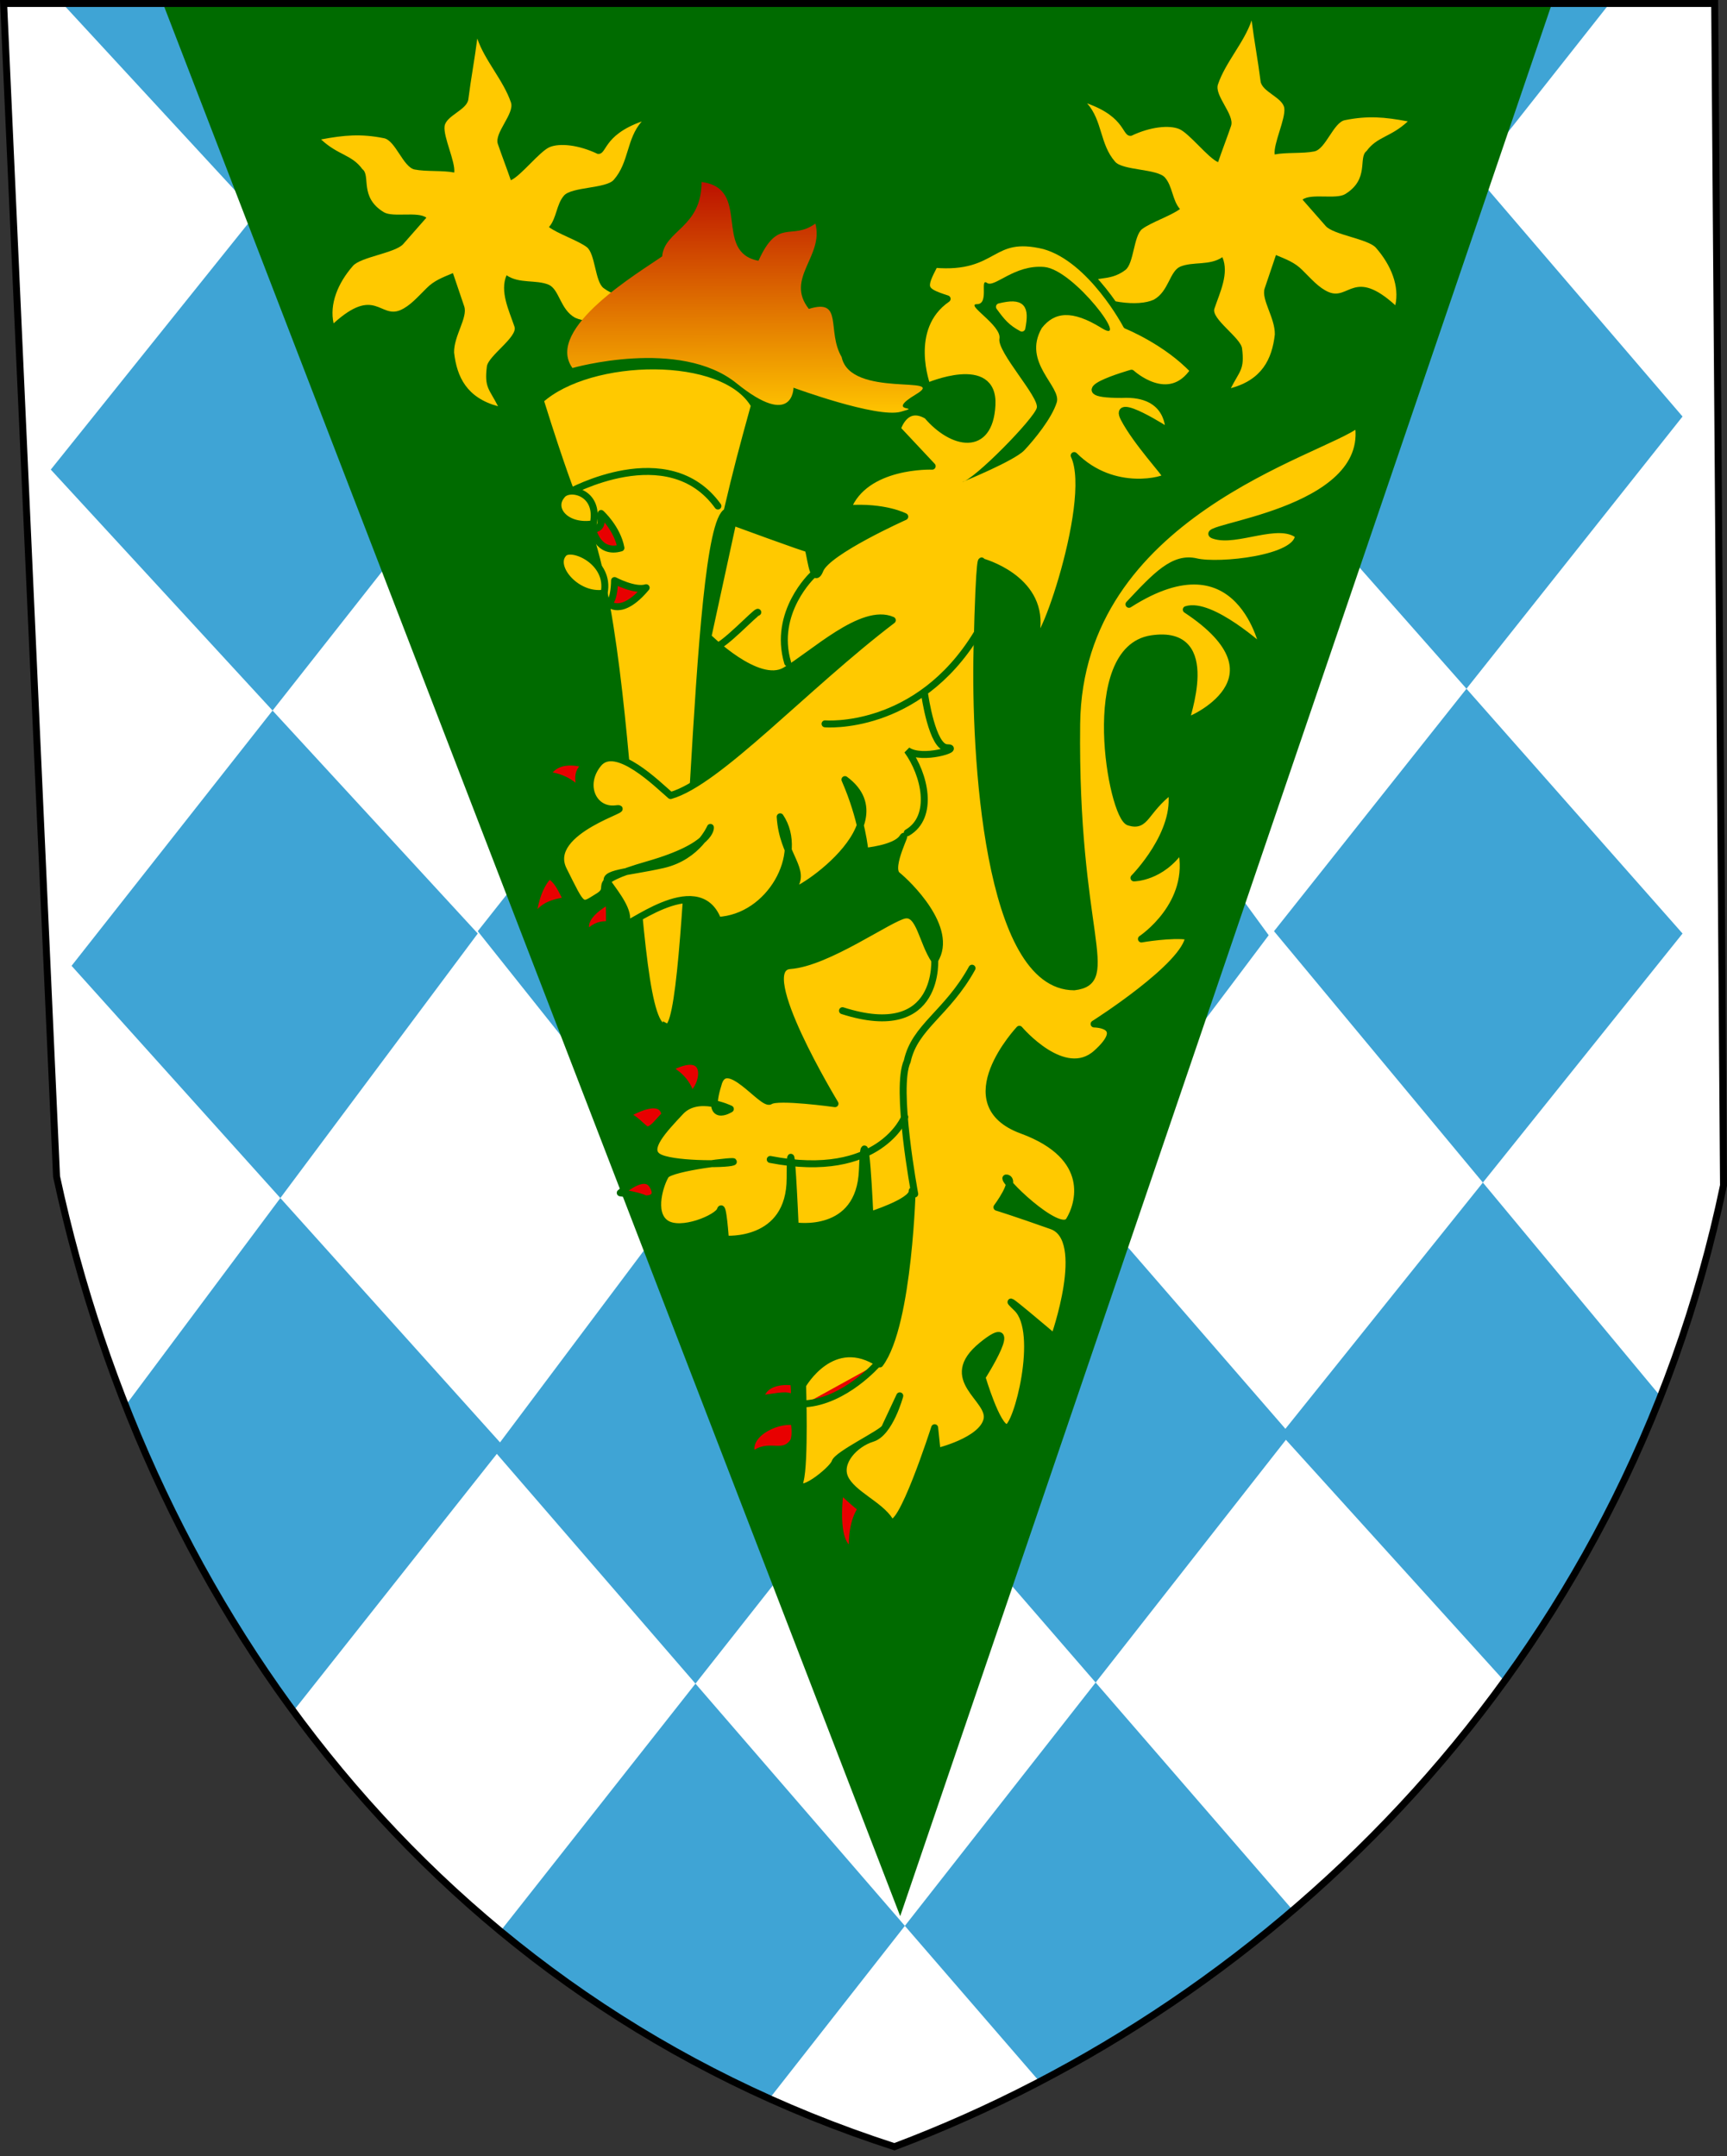 <?xml version="1.0" encoding="UTF-8" standalone="no"?>
<!-- Created with Sodipodi ("http://www.sodipodi.com/") -->

<svg
   xmlns:dc="http://purl.org/dc/elements/1.1/"
   xmlns:cc="http://creativecommons.org/ns#"
   xmlns:rdf="http://www.w3.org/1999/02/22-rdf-syntax-ns#"
   xmlns:svg="http://www.w3.org/2000/svg"
   xmlns="http://www.w3.org/2000/svg"
   xmlns:xlink="http://www.w3.org/1999/xlink"
   xmlns:sodipodi="http://sodipodi.sourceforge.net/DTD/sodipodi-0.dtd"
   xmlns:inkscape="http://www.inkscape.org/namespaces/inkscape"
   height="374.55"
   id="svg548"
   width="300"
   inkscape:version="0.91 r13725"
   sodipodi:version="0.32"
   version="1.0"
   sodipodi:docname="Coat_of_arms_of_South_Georgia_and_the_South_Sandwich_Islands.svg">
  <rect width="100%" height="100%" fill="#333333" stroke="none"/>
  <defs
     id="defs550">
    <linearGradient
       id="linearGradient743">
      <stop
         id="stop744"
         offset="0"
         style="stop-color:#b50000;stop-opacity:1;" />
      <stop
         id="stop745"
         offset="1"
         style="stop-color:#ffc500;stop-opacity:1;" />
    </linearGradient>
    <linearGradient
       id="linearGradient748"
       x1="125.913"
       x2="126.024"
       xlink:href="#linearGradient743"
       y1="316.383"
       y2="337.232"
       gradientTransform="matrix(3.371,0,0,2.188,-112.617,-769.73)"
       gradientUnits="userSpaceOnUse" />
  </defs>
  <sodipodi:namedview
     id="base"
     inkscape:zoom="0.89370371"
     inkscape:cx="372.04724"
     inkscape:cy="186.02362"
     inkscape:window-width="869"
     inkscape:window-height="579"
     inkscape:window-x="132"
     inkscape:window-y="176"
     inkscape:current-layer="svg548"
     showgrid="false"
     showguides="false"
     inkscape:guide-bbox="true"
     fit-margin-bottom="1"
     fit-margin-top="0"
     fit-margin-left="0"
     fit-margin-right="0" />
  <path
     inkscape:connector-curvature="0"
     style="fill:#ffffff;fill-opacity:1;fill-rule:evenodd;stroke-width:1.2;stroke-miterlimit:4;stroke-dasharray:none"
     sodipodi:nodetypes="cccccc"
     id="path552"
     d="m 0.632,0.605 297.229,0 c 0,0 1.023,133.805 1.534,205.304 C 282.03,289.154 221.766,347.885 155.375,372.909 76.218,347.372 26.165,280.47 9.824,204.375 6.759,136.451 0.632,0.605 0.632,0.605 Z" />
  <g
     transform="matrix(2.758,0,0,2.758,-299.664,-674.611)"
     style="fill:#3fa4d5;fill-opacity:1;stroke-width:0.438;stroke-miterlimit:4;stroke-dasharray:none"
     id="g971">
    <path
       style="fill:#3fa4d5;fill-opacity:1;fill-rule:evenodd;stroke-width:1.2;stroke-miterlimit:4;stroke-dasharray:none"
       d="m 102.66,-100.029 -17.92,0.4 31.504,34.127 -13.584,-34.527 z m 13.584,34.527 1.199,3.047 0.75,-0.936 -1.949,-2.111 z m 1.199,3.047 -34.699,43.273 38.27,41.578 19.879,-25.248 -23.449,-59.604 z m 3.57,84.852 -34.684,44.049 36.027,40.072 34.068,-45.646 -35.412,-38.475 z m 1.344,84.121 -26.867,35.998 c 7.301,17.923 17.79,37.837 29.074,52.57 l 35.15,-44.42 34.275,39.646 13.812,-17.527 -22.303,-57.748 -25.234,33.646 -37.908,-42.166 z m 71.633,83.795 -33.58,42.611 c 15.002,12.346 31.596,22.303 46.598,28.676 L 230.125,232.111 193.99,190.312 Z m 36.135,41.799 23.08,26.699 c 16.595,-8.363 29.606,-17.921 43.809,-29.471 l -33.971,-39.219 -32.918,41.99 z m 32.918,-41.99 32.836,-41.885 37.369,41.268 c 10.753,-14.841 19.907,-31.261 26.938,-49.162 l -30.32,-36.496 -34.076,42.494 -27.848,-32.1 -19.914,58.545 15.016,17.336 z M 329.865,103.846 364.32,60.875 327.035,18.633 293.824,60.473 329.865,103.846 Z m -2.83,-85.213 37.285,-46.973 -35.26,-41.145 -21.689,65.838 19.664,22.279 z m 2.025,-88.117 0.799,-2.43 -1.379,1.752 0.58,0.678 z m 0.799,-2.43 21.898,-27.734 -12.764,0 -9.135,27.734 z m -167.459,124.822 -5.977,7.566 17.125,21.506 -11.148,-29.072 z m 125.275,1.094 -8.59,25.49 c 0.375,-0.4 13.822,-18.322 13.822,-18.322 l -5.232,-7.168 z"
       transform="matrix(0.365,0,0,0.365,81.65,281.18)"
       id="path555"
       inkscape:connector-curvature="0" />
  </g>
  <path
     style="fill:#006b00;fill-opacity:1;fill-rule:evenodd;stroke-width:1.2;stroke-miterlimit:4;stroke-dasharray:none"
     d="M 28.311,0.606 156.376,332.856 269.596,0.606 l -241.285,0 z"
     id="path553"
     inkscape:connector-curvature="0" />
  <g
     id="g4628"
     transform="matrix(0.967,0,0,0.967,-67.265,102.468)"
     style="stroke-width:1.251;stroke-miterlimit:4;stroke-dasharray:none">
    <path
       d="m 189.258,78.514 c 4.769,2.497 4.64,-89.704 10.904,-92.565 1.79,-7.635 2.688,-10.978 4.925,-19.086 -5.371,-9.546 -29.538,-9.067 -38.49,-0.955 4.027,12.883 5.817,17.178 5.817,17.178 12.086,19.563 9.686,97.509 16.844,95.429 z"
       id="path567"
       sodipodi:nodetypes="cccccc"
       style="font-size:12px;fill:#ffc900;fill-rule:evenodd;stroke:#006b00;stroke-width:1.251;stroke-linecap:round;stroke-miterlimit:4;stroke-dasharray:none"
       inkscape:connector-curvature="0" />
    <path
       d="m 320.215,-51.131 c -7.419,-6.732 -8.3,-0.851 -11.95,-2.357 -1.788,-0.75 -3.189,-2.425 -4.744,-3.948 -1.352,-1.388 -2.959,-1.963 -4.747,-2.716 -0.673,1.993 -1.35,3.986 -2.023,5.982 -0.676,1.993 1.878,5.294 1.82,8.287 -0.506,4.449 -2.319,8.128 -7.898,9.653 1.591,-3.154 2.494,-3.307 2.009,-7.153 -0.241,-1.922 -5.62,-5.333 -4.958,-7.153 0.988,-2.924 2.669,-6.307 1.426,-9.228 -2.294,1.563 -5.281,0.745 -7.575,1.697 -1.922,0.86 -2.053,4.438 -4.731,5.927 -2.743,1.284 -8.796,0.649 -13.847,-2.22 3.088,-2.341 5.639,-0.761 8.727,-3.104 1.544,-1.172 1.473,-6.187 3.017,-7.359 1.544,-1.172 5.242,-2.42 6.786,-3.592 -1.388,-1.582 -1.314,-4.087 -2.702,-5.667 -1.391,-1.582 -7.548,-1.24 -8.938,-2.822 -2.776,-3.162 -2.248,-7.326 -5.026,-10.488 7.189,2.579 6.146,6.083 7.95,5.817 3.406,-1.632 6.806,-1.957 8.591,-1.207 1.788,0.753 5.188,5.196 6.975,5.949 0.673,-1.993 1.656,-4.525 2.332,-6.518 0.676,-1.996 -3.033,-5.45 -2.357,-7.443 1.35,-3.986 4.7,-7.512 6.05,-11.5 0.485,3.846 1.122,7.079 1.607,10.926 0.241,1.922 4.021,2.921 4.265,4.845 0.241,1.922 -1.977,6.384 -1.733,8.306 2.064,-0.411 5.051,-0.131 7.112,-0.545 2.064,-0.411 3.436,-5.207 5.5,-5.617 4.128,-0.824 7.101,-0.572 11.306,0.219 -3.088,2.88 -5.483,2.686 -7.419,5.336 -1.544,1.172 0.602,5.034 -3.863,7.745 -1.678,0.972 -6.088,-0.197 -7.632,0.975 1.388,1.582 2.779,3.162 4.167,4.744 1.388,1.582 7.624,2.316 9.012,3.898 2.776,3.165 4.249,6.942 3.488,10.334 z"
       id="path564"
       sodipodi:nodetypes="ccscscccscscccscscccscscccscscccscscc"
       style="font-size:12px;fill:#ffc900;fill-rule:evenodd;stroke-width:1.251;stroke-miterlimit:4;stroke-dasharray:none"
       inkscape:connector-curvature="0" />
    <path
       d="m 129.491,-47.882 c 7.419,-6.734 8.3,-0.854 11.949,-2.357 1.785,-0.753 3.189,-2.428 4.744,-3.948 1.352,-1.391 2.957,-1.966 4.744,-2.718 0.676,1.996 1.35,3.989 2.026,5.982 0.676,1.993 -1.881,5.294 -1.82,8.287 0.504,4.449 2.316,8.128 7.895,9.655 -1.591,-3.154 -2.491,-3.31 -2.007,-7.153 0.241,-1.925 5.617,-5.333 4.955,-7.156 -0.986,-2.921 -2.666,-6.305 -1.424,-9.228 2.294,1.566 5.281,0.747 7.575,1.697 1.922,0.86 2.053,4.438 4.731,5.927 2.743,1.287 8.796,0.649 13.847,-2.217 -3.091,-2.343 -5.642,-0.764 -8.727,-3.107 -1.544,-1.172 -1.473,-6.187 -3.017,-7.359 -1.547,-1.172 -5.245,-2.42 -6.789,-3.592 1.391,-1.58 1.317,-4.084 2.705,-5.667 1.391,-1.58 7.547,-1.24 8.935,-2.822 2.779,-3.162 2.25,-7.326 5.026,-10.488 -7.186,2.582 -6.143,6.083 -7.95,5.817 -3.403,-1.632 -6.803,-1.957 -8.591,-1.205 -1.785,0.75 -5.185,5.196 -6.973,5.946 -0.676,-1.993 -1.659,-4.525 -2.332,-6.518 -0.676,-1.993 3.033,-5.448 2.357,-7.441 -1.35,-3.989 -4.7,-7.515 -6.05,-11.5 -0.485,3.846 -1.122,7.077 -1.607,10.923 -0.244,1.922 -4.024,2.924 -4.268,4.846 -0.241,1.924 1.977,6.384 1.736,8.308 -2.064,-0.413 -5.051,-0.134 -7.115,-0.545 -2.061,-0.413 -3.433,-5.207 -5.5,-5.62 -4.128,-0.824 -7.099,-0.572 -11.306,0.219 3.088,2.883 5.486,2.686 7.422,5.336 1.544,1.172 -0.605,5.034 3.863,7.745 1.675,0.972 6.088,-0.195 7.632,0.977 -1.391,1.58 -2.779,3.162 -4.167,4.744 -1.388,1.58 -7.624,2.316 -9.012,3.898 -2.779,3.162 -4.249,6.94 -3.488,10.334 z"
       id="path565"
       sodipodi:nodetypes="ccscscccscscccscscccscscccscscccscscc"
       style="font-size:12px;fill:#ffc900;fill-rule:evenodd;stroke-width:1.251;stroke-miterlimit:4;stroke-dasharray:none"
       inkscape:connector-curvature="0" />
    <path
       d="m 313.549,-29.852 c -6.715,5.248 -50.128,16.22 -50.574,53.916 -0.446,37.693 7.61,46.284 -0.446,47.239 -15.667,0 -17.904,-41.989 -17.455,-60.599 0.443,-18.61 0.892,-15.746 0.892,-15.746 0,0 10.739,2.861 9.847,11.93 -0.895,9.064 10.739,-22.426 6.715,-31.017 7.159,7.159 16.557,4.295 16.557,3.816 0,-0.476 -5.368,-6.201 -7.608,-10.496 -2.237,-4.295 8.057,2.384 8.057,2.384 0,0 0.446,-7.156 -8.506,-6.68 -11.635,0 1.793,-3.816 1.793,-3.816 0,0 6.713,6.201 11.188,-0.479 -4.925,-5.245 -12.084,-8.111 -12.084,-8.111 0,0 -6.266,-11.928 -14.769,-14.312 -9.847,-2.387 -8.506,4.293 -19.694,3.34 -2.237,4.293 -2.237,4.772 2.239,6.201 -7.608,5.251 -3.581,15.746 -3.581,15.746 0,0 12.084,-5.248 11.635,3.34 -0.446,8.59 -7.162,7.159 -11.635,1.911 -4.027,-2.387 -5.371,2.384 -5.371,2.384 l 6.266,6.68 c 0,0 -12.086,-0.476 -15.218,7.635 6.715,-0.476 10.296,1.432 10.296,1.432 0,0 -13.877,6.203 -15.221,9.543 -1.339,3.34 -1.788,-3.819 -2.237,-3.819 -0.446,0 -13.425,-4.769 -13.425,-4.769 l -4.481,20.633 c 0,0 8.957,8.949 13.879,6.086 4.925,-2.863 13.874,-11.451 19.245,-9.067 -15.664,11.93 -31.329,29.106 -39.832,31.493 -2.239,-1.908 -9.847,-9.543 -12.979,-5.727 -3.135,3.819 -0.898,8.59 3.132,8.111 4.027,-0.476 -12.979,3.819 -9.398,10.975 3.581,7.159 3.132,6.68 6.266,4.774 3.132,-1.911 -2.686,-2.387 8.949,-5.727 11.637,-3.34 11.188,-6.682 11.188,-6.682 0,0 -2.237,5.251 -8.5,6.682 -6.266,1.432 -11.191,1.432 -9.847,3.34 1.341,1.908 4.024,5.248 3.132,7.159 -0.895,1.905 12.979,-10.022 16.56,-0.479 9.401,-0.476 15.664,-11.928 11.188,-18.607 0.449,7.156 4.922,9.54 2.237,12.88 -2.686,3.34 21.035,-10.975 9.398,-19.563 3.137,7.159 3.581,12.883 3.581,12.883 0,0 5.371,-0.476 6.715,-2.384 1.341,-1.911 -2.686,5.248 -0.895,6.68 1.788,1.432 10.293,9.543 6.713,15.27 -2.237,-3.34 -2.686,-8.59 -5.368,-8.114 -2.688,0.479 -13.877,8.59 -20.589,9.067 -6.713,0.476 8.057,24.813 8.057,24.813 0,0 -10.296,-1.432 -11.635,-0.479 -1.344,0.955 -8.057,-8.588 -9.401,-2.861 -2.239,7.156 2.237,4.292 2.237,4.292 0,0 -5.817,-2.863 -8.949,0.479 -3.132,3.34 -6.266,6.68 -4.03,8.109 2.239,1.432 12.086,1.432 13.428,0.955 1.341,-0.476 -11.188,0.955 -12.084,2.387 -0.898,1.429 -2.686,6.68 0,8.588 2.686,1.908 9.398,-0.955 9.844,-2.384 0.449,-1.434 0.898,5.248 0.898,5.248 0,0 11.635,0.953 11.635,-10.975 0,-11.928 0.898,8.588 0.898,8.588 0,0 11.635,1.908 12.081,-10.019 0.446,-11.928 1.341,8.111 1.341,8.111 0,0 7.61,-2.387 7.61,-4.292 0,-1.911 -0.449,23.855 -5.817,31.014 -8.506,-5.727 -13.877,3.816 -13.877,3.816 0,0 0.449,13.838 -0.446,17.178 -0.892,3.34 5.817,-1.911 6.266,-3.34 0.446,-1.432 8.503,-5.251 8.952,-6.203 0.446,-0.955 2.683,-5.727 2.683,-5.727 0,0 -1.79,6.68 -4.922,7.635 -3.132,0.955 -6.266,4.295 -4.925,7.159 1.344,2.861 6.269,4.772 8.057,7.632 1.79,2.863 8.057,-16.699 8.057,-16.699 l 0.446,4.292 c 0,0 8.057,-1.905 8.952,-5.724 0.895,-3.816 -8.503,-7.156 -0.895,-13.362 7.608,-6.201 0,5.727 0,5.727 0,0 2.686,9.067 4.476,9.067 1.79,0 6.264,-17.178 1.79,-21.473 -4.476,-4.293 6.713,5.251 6.713,5.251 0,0 6.269,-17.655 -0.446,-20.042 -6.713,-2.384 -9.847,-3.34 -9.847,-3.34 0,0 3.581,-4.772 1.79,-5.248 -1.79,-0.476 9.398,10.499 11.188,7.635 1.79,-2.864 4.476,-11.454 -8.5,-16.223 -12.982,-4.772 -0.449,-18.134 -0.449,-18.134 0,0 8.057,9.543 13.874,4.293 5.817,-5.245 -0.449,-5.245 -0.449,-5.245 0,0 16.56,-10.496 17.006,-15.746 -3.132,-0.479 -8.503,0.476 -8.503,0.476 0,0 9.401,-6.201 7.164,-16.223 -3.583,5.248 -8.506,5.251 -8.506,5.251 0,0 8.057,-8.114 6.713,-15.746 -4.922,3.816 -4.476,6.677 -7.608,5.724 -3.132,-0.953 -8.503,-31.014 4.027,-32.925 12.533,-1.905 5.817,14.794 6.266,14.794 0.446,0 18.799,-7.635 0,-20.042 4.476,-1.432 13.874,7.159 13.874,7.159 0,0 -4.027,-20.997 -24.167,-8.111 4.925,-5.248 8.057,-8.59 12.084,-7.635 4.03,0.955 18.353,-0.476 18.353,-4.772 -3.581,-2.863 -11.191,1.432 -15.221,0 -4.027,-1.432 28.643,-3.819 25.96,-20.039 z"
       id="path566"
       sodipodi:nodetypes="cccccccccccccccccccccccccccccccccccccccccccccccccccccccccccccccccccccccccccccccccccccccccccccccccccccccccc"
       style="font-size:12px;fill:#ffc900;fill-rule:evenodd;stroke:#006b00;stroke-width:1.251;stroke-linecap:round;stroke-linejoin:round;stroke-miterlimit:4;stroke-dasharray:none"
       inkscape:connector-curvature="0" />
    <path
       d="m 171.673,-17.448 c 0,0 17.902,-10.021 26.853,2.386"
       id="path568"
       style="font-size:12px;fill:none;fill-rule:evenodd;stroke:#006b00;stroke-width:1.251;stroke-linecap:round;stroke-miterlimit:4;stroke-dasharray:none"
       inkscape:connector-curvature="0" />
    <path
       d="m 205.687,4.025 c -0.447,0 -6.265,6.203 -7.609,6.203"
       id="path569"
       style="font-size:12px;fill:none;fill-rule:evenodd;stroke:#006b00;stroke-width:1.251;stroke-linecap:round;stroke-miterlimit:4;stroke-dasharray:none"
       inkscape:connector-curvature="0" />
    <path
       d="m 217.772,24.065 c 0,0 16.559,1.431 27.3,-16.223"
       id="path570"
       style="font-size:12px;fill:none;fill-rule:evenodd;stroke:#006b00;stroke-width:1.251;stroke-linecap:round;stroke-miterlimit:4;stroke-dasharray:none"
       inkscape:connector-curvature="0" />
    <path
       d="m 235.673,18.816 c 0,0 1.343,9.542 4.029,9.542 2.685,0 -4.476,2.386 -7.161,0.477 3.133,4.295 4.923,11.93 0,14.793"
       id="path571"
       sodipodi:nodetypes="cccc"
       style="font-size:12px;fill:none;fill-rule:evenodd;stroke:#006b00;stroke-width:1.251;stroke-linecap:round;stroke-miterlimit:4;stroke-dasharray:none"
       inkscape:connector-curvature="0" />
    <path
       d="m 227.169,139.058 c 0,0 -5.818,6.679 -12.979,7.156"
       id="path572"
       style="font-size:12px;fill:#e80000;fill-rule:evenodd;stroke:#006b00;stroke-width:1.251;stroke-linecap:round;stroke-miterlimit:4;stroke-dasharray:none"
       inkscape:connector-curvature="0" />
    <path
       d="m 233.883,108.52 c 0,0 -3.581,-19.086 -1.343,-23.858 1.343,-6.201 7.161,-8.589 11.637,-16.7"
       id="path573"
       sodipodi:nodetypes="ccc"
       style="font-size:12px;fill:none;fill-rule:evenodd;stroke:#006b00;stroke-width:1.251;stroke-linecap:round;stroke-miterlimit:4;stroke-dasharray:none"
       inkscape:connector-curvature="0" />
    <path
       d="m 232.093,94.683 c 0,0 -4.476,11.451 -24.168,7.635"
       id="path574"
       style="font-size:12px;fill:none;fill-rule:evenodd;stroke:#006b00;stroke-width:1.251;stroke-linecap:round;stroke-miterlimit:4;stroke-dasharray:none"
       inkscape:connector-curvature="0" />
    <path
       d="m 237.463,66.054 c 0,0 1.343,15.268 -16.559,9.542"
       id="path575"
       sodipodi:nodetypes="cc"
       style="font-size:12px;fill:none;fill-rule:evenodd;stroke:#006b00;stroke-width:1.251;stroke-linecap:round;stroke-miterlimit:4;stroke-dasharray:none"
       inkscape:connector-curvature="0" />
    <path
       d="m 215.534,-2.656 c 0,0 -7.161,6.681 -4.476,15.747"
       id="path576"
       style="font-size:12px;fill:none;fill-rule:evenodd;stroke:#006b00;stroke-width:1.251;stroke-linecap:round;stroke-miterlimit:4;stroke-dasharray:none"
       inkscape:connector-curvature="0" />
    <path
       d="m 242.387,-19.357 c 0,0 9.399,-3.817 11.188,-5.726 1.791,-1.908 4.923,-5.726 5.818,-8.589 0.896,-2.863 -6.264,-7.158 -2.685,-13.36 2.238,-2.863 5.371,-3.34 10.741,0 5.372,3.341 -4.922,-10.497 -10.292,-10.974 -5.371,-0.477 -8.952,3.817 -10.294,2.863 -1.343,-0.954 0.447,3.817 -1.791,3.817 -2.238,0 4.476,3.817 4.029,6.203 -0.449,2.386 7.16,10.498 6.712,12.407 -0.447,1.908 -11.188,12.882 -13.426,13.359 z"
       id="path577"
       sodipodi:nodetypes="ccccccccccc"
       style="font-size:12px;fill:#006b00;fill-rule:evenodd;stroke-width:1.251;stroke-linecap:round;stroke-miterlimit:4;stroke-dasharray:none"
       inkscape:connector-curvature="0" />
    <path
       d="m 249.1,-50.848 c 4.084,-0.992 4.741,0.11 4.027,3.817 -1.913,-1.029 -2.617,-1.896 -4.027,-3.817 z"
       id="path578"
       sodipodi:nodetypes="ccc"
       style="font-size:12px;fill:#ffc900;fill-rule:evenodd;stroke:#ffc900;stroke-width:1.251;stroke-linecap:round;stroke-linejoin:round;stroke-miterlimit:4;stroke-dasharray:none"
       inkscape:connector-curvature="0" />
    <path
       d="m 220.51,161.732 c 0,0 -1.51,9.988 2.177,10.825 -0.181,-3.865 0.786,-6.508 1.693,-7.538 -0.786,-0.388 -3.687,-3.221 -3.869,-3.287 z"
       id="path579"
       sodipodi:nodetypes="cccc"
       style="font-size:12px;fill:#e80000;fill-rule:evenodd;stroke:#006b00;stroke-width:1.251;stroke-linejoin:round;stroke-miterlimit:4;stroke-dasharray:none"
       inkscape:connector-curvature="0" />
    <path
       d="m 212.21,149.434 c -3.385,-0.516 -9.107,2.479 -7.462,6.095 2.75,-2.526 5.3,0.209 7.223,-2.367 0.591,-0.706 0.424,-2.824 0.24,-3.728 z"
       id="path580"
       sodipodi:nodetypes="cccc"
       style="font-size:12px;fill:#e80000;fill-rule:evenodd;stroke:#006b00;stroke-width:1.251;stroke-linejoin:round;stroke-miterlimit:4;stroke-dasharray:none"
       inkscape:connector-curvature="0" />
    <path
       d="m 212.175,142.303 c 0,0 -5.337,-0.905 -6.077,3.036 3.684,-0.499 4.786,-0.919 6.006,-0.093 0.354,-0.843 0.011,-2.746 0.07,-2.942 z"
       id="path581"
       sodipodi:nodetypes="cccc"
       style="font-size:12px;fill:#e80000;fill-rule:evenodd;stroke:#006b00;stroke-width:1.251;stroke-linejoin:round;stroke-miterlimit:4;stroke-dasharray:none"
       inkscape:connector-curvature="0" />
    <path
       d="m 189.567,86.021 c 0,0 3.203,1.29 4.109,4.769 2.538,-1.675 3.748,-9.086 -4.109,-4.769 z"
       id="path582"
       sodipodi:nodetypes="ccc"
       style="font-size:12px;fill:#e80000;fill-rule:evenodd;stroke:#006b00;stroke-width:1.251;stroke-linejoin:round;stroke-miterlimit:4;stroke-dasharray:none"
       inkscape:connector-curvature="0" />
    <path
       d="m 181.648,94.527 c 0.121,-0.064 6.71,-4.317 7.375,-0.257 -1.392,1.48 -1.995,2.447 -3.083,2.771 -0.846,-0.002 -2.539,-2.771 -4.292,-2.514 z"
       id="path583"
       sodipodi:nodetypes="cccc"
       style="font-size:12px;fill:#e80000;fill-rule:evenodd;stroke:#006b00;stroke-width:1.251;stroke-linejoin:round;stroke-miterlimit:4;stroke-dasharray:none"
       inkscape:connector-curvature="0" />
    <path
       d="m 180.985,108.316 c 0.12,-0.066 4.23,-3.93 5.802,-1.353 1.571,2.576 -1.269,2.448 -1.269,2.448 0,0 -1.452,-0.709 -4.533,-1.096 z"
       id="path584"
       sodipodi:nodetypes="cccc"
       style="font-size:12px;fill:#e80000;fill-rule:evenodd;stroke:#006b00;stroke-width:1.251;stroke-linejoin:round;stroke-miterlimit:4;stroke-dasharray:none"
       inkscape:connector-curvature="0" />
    <path
       d="m 175.181,31.509 c -0.06,0 -5.258,-2.126 -7.433,1.739 3.445,0.452 4.654,1.741 6.224,3.03 -0.422,-1.611 -1.147,-4.06 1.209,-4.769 z"
       id="path585"
       sodipodi:nodetypes="cccc"
       style="font-size:12px;fill:#e80000;fill-rule:evenodd;stroke:#006b00;stroke-width:1.251;stroke-linejoin:round;stroke-miterlimit:4;stroke-dasharray:none"
       inkscape:connector-curvature="0" />
    <path
       d="m 165.089,60.44 c 0,0 0.241,-6.508 3.143,-9.15 1.631,0.966 2.114,2.512 3.203,4.446 -2.175,0.514 -5.077,0.644 -6.346,4.703 z"
       id="path586"
       sodipodi:nodetypes="cccc"
       style="font-size:12px;fill:#e80000;fill-rule:evenodd;stroke:#006b00;stroke-width:1.251;stroke-linejoin:round;stroke-miterlimit:4;stroke-dasharray:none"
       inkscape:connector-curvature="0" />
    <path
       d="m 178.989,55.801 c 0,0 -5.742,2.836 -3.868,5.928 1.874,-2.126 3.929,-1.482 3.929,-1.546 0,-0.064 0,-4.317 -0.061,-4.382 z"
       id="path587"
       sodipodi:nodetypes="cccc"
       style="font-size:12px;fill:#e80000;fill-rule:evenodd;stroke:#006b00;stroke-width:1.251;stroke-linejoin:round;stroke-miterlimit:4;stroke-dasharray:none"
       inkscape:connector-curvature="0" />
    <path
       d="m 170.71,-6.443 c -2.055,2.448 2.538,7.797 7.373,7.024 1.209,-5.797 -6.164,-8.827 -7.373,-7.024 z"
       id="path588"
       sodipodi:nodetypes="ccc"
       style="font-size:12px;fill:#ffc900;fill-rule:evenodd;stroke:#006b00;stroke-width:1.251;stroke-linejoin:round;stroke-miterlimit:4;stroke-dasharray:none"
       inkscape:connector-curvature="0" />
    <path
       d="m 170.65,-17.653 c -1.007,2.727 3.001,6.55 5.318,5.476 0.947,-2.793 -4.271,-7.646 -5.318,-5.476 z"
       id="path589"
       sodipodi:nodetypes="ccc"
       style="font-size:12px;fill:none;fill-rule:evenodd;stroke-width:1.251;stroke-linejoin:round;stroke-miterlimit:4;stroke-dasharray:none"
       inkscape:connector-curvature="0" />
    <path
       d="m 176.028,-10.888 c 0,0 0.906,4.576 5.077,3.351 -0.665,-3.544 -3.565,-6.185 -3.565,-6.185 -0.181,1.032 0.604,2.642 -1.511,2.835 z"
       id="path590"
       sodipodi:nodetypes="cccc"
       style="font-size:12px;fill:#e80000;fill-rule:evenodd;stroke:#006b00;stroke-width:1.251;stroke-linejoin:round;stroke-miterlimit:4;stroke-dasharray:none"
       inkscape:connector-curvature="0" />
    <path
       d="m 178.808,2.385 c 0,0 2.296,2.642 6.829,-2.771 -2.054,0.644 -5.68,-1.289 -5.68,-1.289 0,0 0,3.737 -1.149,4.06 z"
       id="path591"
       sodipodi:nodetypes="cccc"
       style="font-size:12px;fill:#e80000;fill-rule:evenodd;stroke:#006b00;stroke-width:1.251;stroke-linejoin:round;stroke-miterlimit:4;stroke-dasharray:none"
       inkscape:connector-curvature="0" />
    <path
       d="m 170.451,-16.95 c -2.055,2.448 0.852,5.863 5.688,5.09 1.209,-5.797 -4.479,-6.893 -5.688,-5.09 z"
       id="path592"
       sodipodi:nodetypes="ccc"
       style="font-size:12px;fill:#ffc900;fill-rule:evenodd;stroke:#006b00;stroke-width:1.251;stroke-linejoin:round;stroke-miterlimit:4;stroke-dasharray:none"
       inkscape:connector-curvature="0" />
    <path
       d="m 172.397,-39.855 c 0,0 19.264,-5.505 29.486,2.751 10.222,8.256 10.222,0.786 10.222,0.786 0,0 14.939,5.505 19.264,4.325 4.325,-1.18 -3.143,0.394 2.754,-3.145 5.897,-3.537 -11.796,0.788 -13.368,-6.682 -2.754,-4.72 0.391,-10.616 -5.897,-8.651 -4.325,-5.505 2.751,-9.434 1.177,-15.333 -4.323,3.145 -6.682,-1.18 -10.222,6.685 -8.254,-1.574 -1.18,-12.976 -10.222,-14.156 0,8.256 -6.685,8.651 -7.077,13.368 -3.931,2.754 -21.23,12.976 -16.119,20.053 z"
       id="path742"
       sodipodi:nodetypes="cccccccccccc"
       style="fill:url(#linearGradient748);fill-opacity:1;fill-rule:evenodd;stroke:none;stroke-width:1.251;stroke-linecap:butt;stroke-linejoin:miter;stroke-miterlimit:4;stroke-dasharray:none;stroke-opacity:1"
       inkscape:connector-curvature="0" />
  </g>
  <path
     d="m 0.632,0.605 297.229,0 c 0,0 1.023,133.805 1.534,205.304 C 282.03,289.154 221.766,347.885 155.375,372.909 76.218,347.372 26.165,280.47 9.824,204.375 6.759,136.451 0.632,0.605 0.632,0.605 Z"
     id="path4660"
     sodipodi:nodetypes="cccccc"
     style="fill:none;fill-opacity:1;fill-rule:evenodd;stroke:#000000;stroke-width:1.209;stroke-linecap:butt;stroke-linejoin:miter;stroke-miterlimit:4;stroke-dasharray:none;stroke-opacity:1"
     inkscape:connector-curvature="0" />
</svg>

